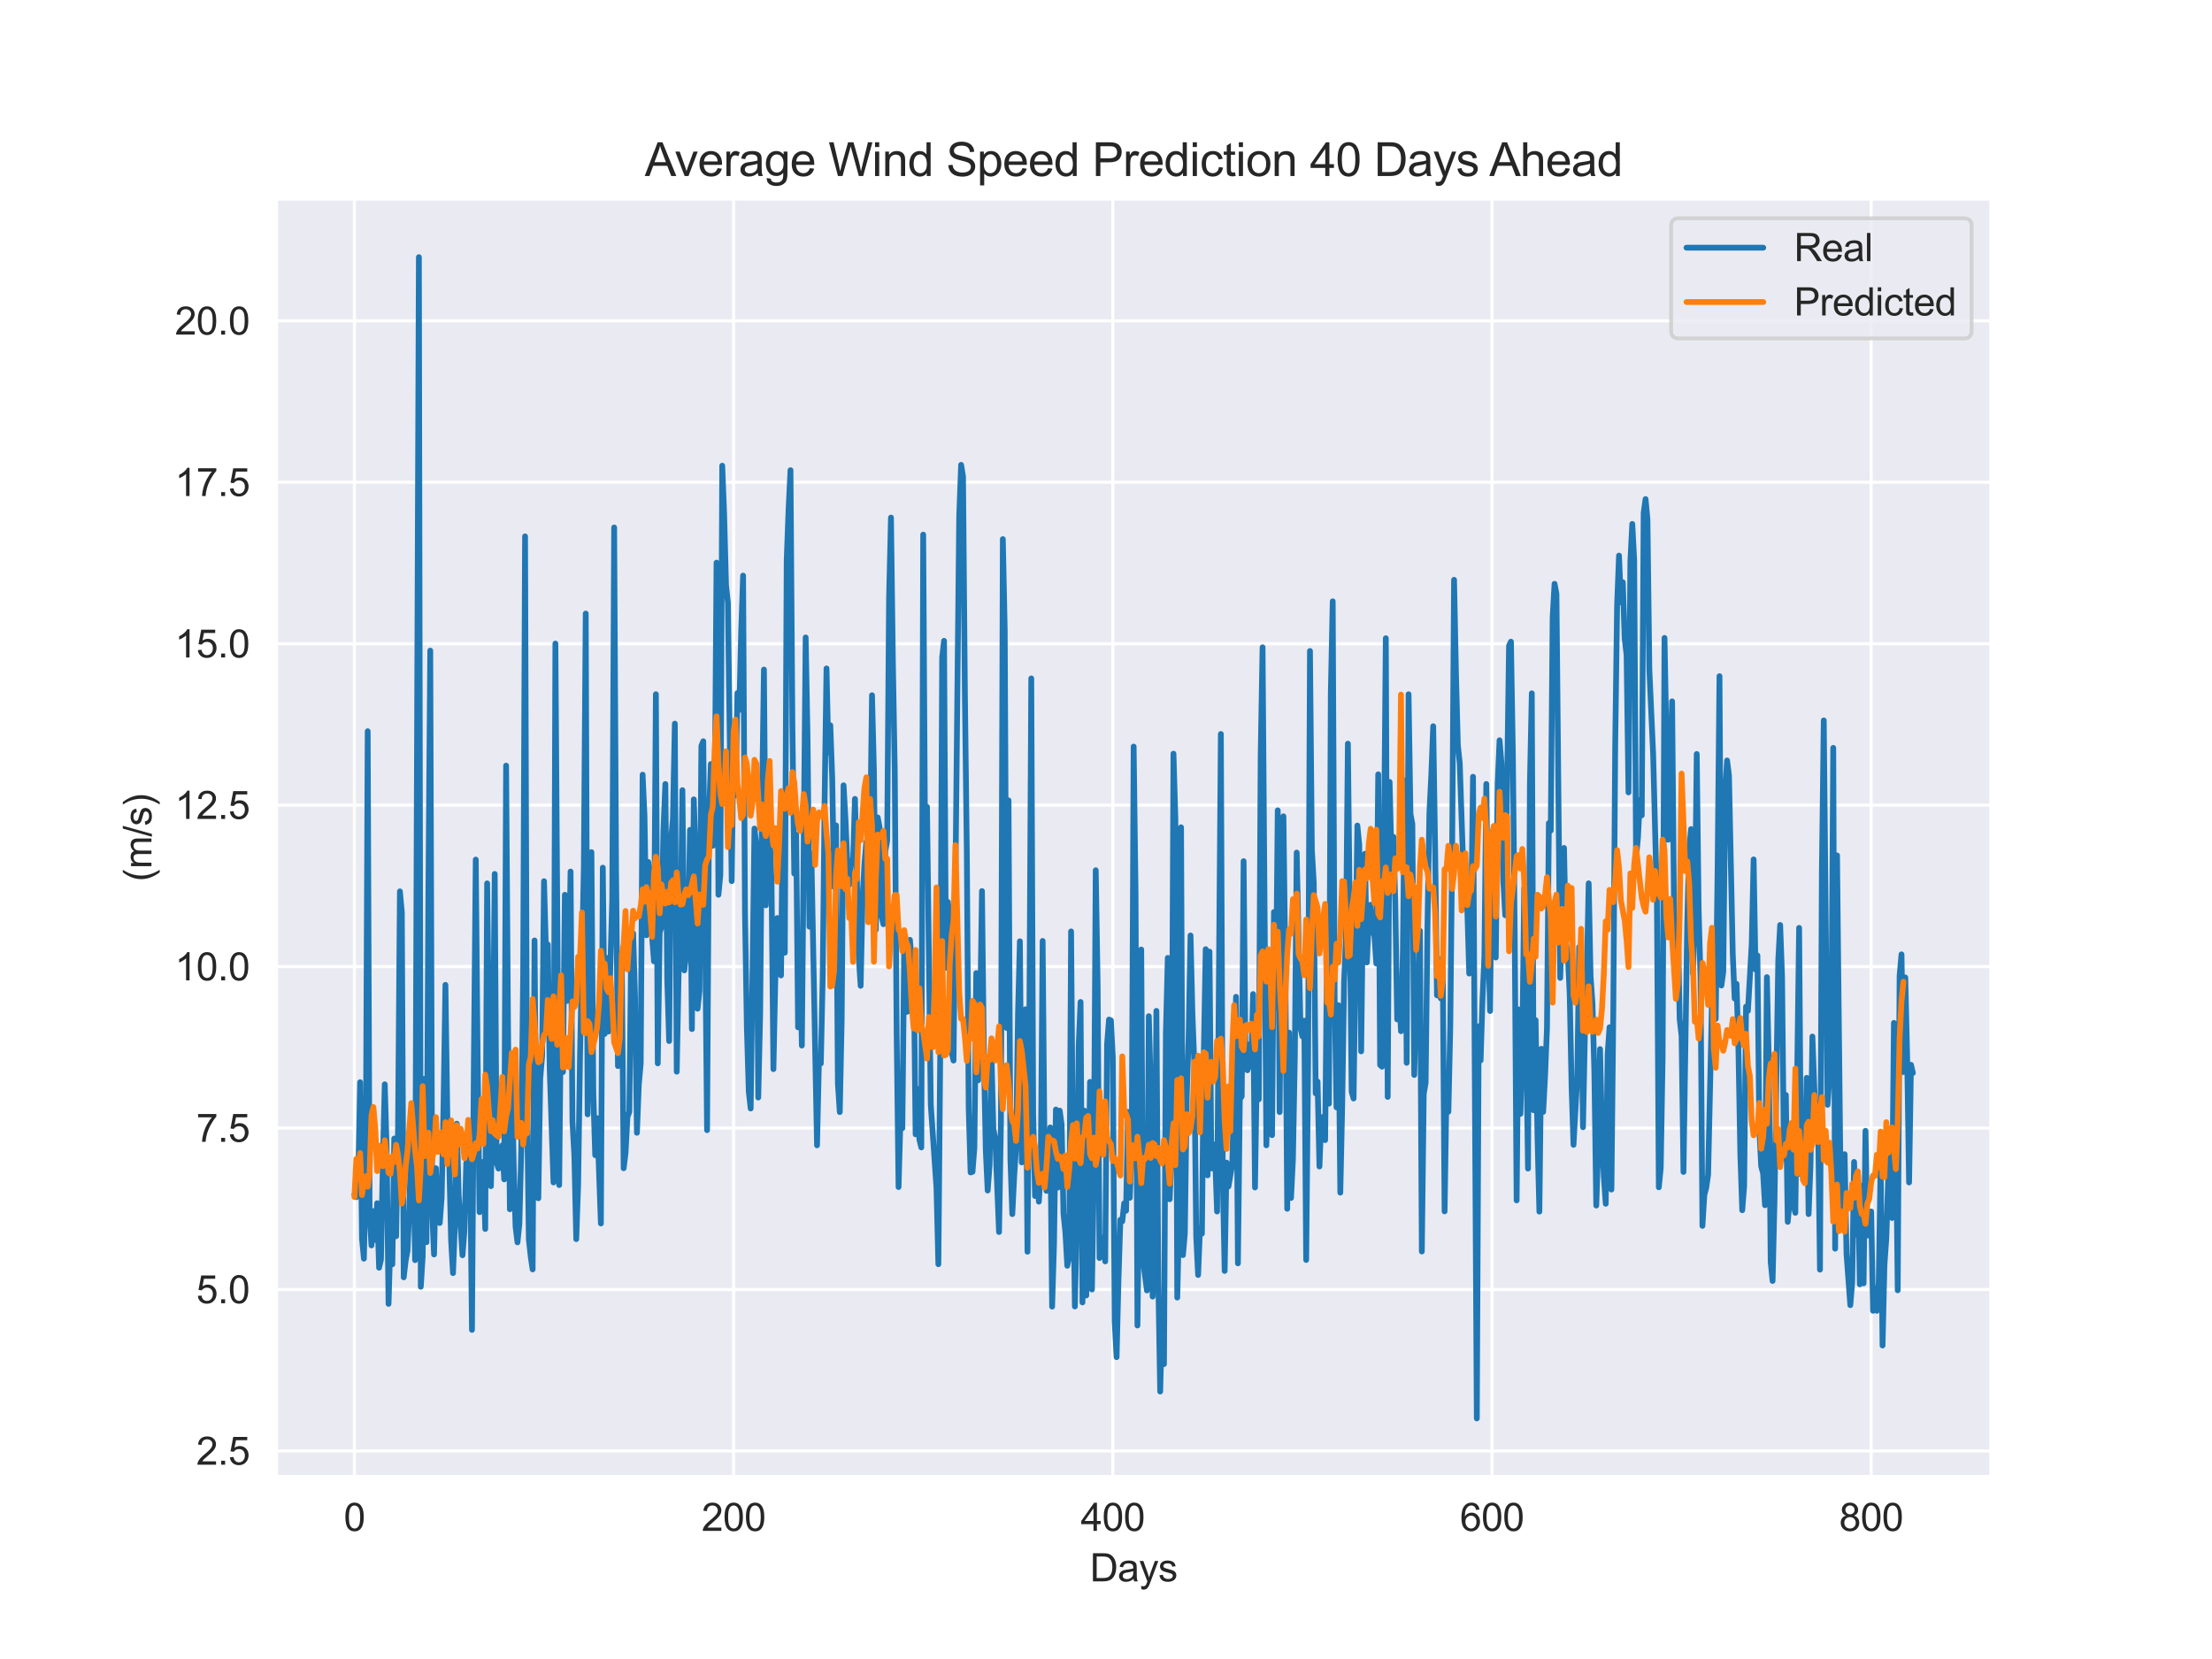 <?xml version="1.0" encoding="utf-8" standalone="no"?>
<!DOCTYPE svg PUBLIC "-//W3C//DTD SVG 1.1//EN"
  "http://www.w3.org/Graphics/SVG/1.1/DTD/svg11.dtd">
<svg xmlns:xlink="http://www.w3.org/1999/xlink" width="576pt" height="432pt" viewBox="0 0 576 432" xmlns="http://www.w3.org/2000/svg" version="1.1">
 <defs>
  <style type="text/css">*{stroke-linejoin: round; stroke-linecap: butt}</style>
 </defs>
 <g id="figure_1">
  <g id="patch_1">
   <path d="M 0 432 
L 576 432 
L 576 0 
L 0 0 
z
" style="fill: #ffffff"/>
  </g>
  <g id="axes_1">
   <g id="patch_2">
    <path d="M 72 384.48 
L 518.4 384.48 
L 518.4 51.84 
L 72 51.84 
z
" style="fill: #eaeaf2"/>
   </g>
   <g id="matplotlib.axis_1">
    <g id="xtick_1">
     <g id="line2d_1">
      <path d="M 92.291 384.48 
L 92.291 51.84 
" clip-path="url(#pa715fea0ec)" style="fill: none; stroke: #ffffff; stroke-width: 0.8; stroke-linecap: round"/>
     </g>
     <g id="text_1">
      <!-- 0 -->
      <g style="fill: #262626" transform="translate(89.51 398.638) scale(0.1 -0.1)">
       <defs>
        <path id="ArialMT-30" d="M 266 2259 
Q 266 3072 433 3567 
Q 600 4063 929 4331 
Q 1259 4600 1759 4600 
Q 2128 4600 2406 4451 
Q 2684 4303 2865 4023 
Q 3047 3744 3150 3342 
Q 3253 2941 3253 2259 
Q 3253 1453 3087 958 
Q 2922 463 2592 192 
Q 2263 -78 1759 -78 
Q 1097 -78 719 397 
Q 266 969 266 2259 
z
M 844 2259 
Q 844 1131 1108 757 
Q 1372 384 1759 384 
Q 2147 384 2411 759 
Q 2675 1134 2675 2259 
Q 2675 3391 2411 3762 
Q 2147 4134 1753 4134 
Q 1366 4134 1134 3806 
Q 844 3388 844 2259 
z
" transform="scale(0.016)"/>
       </defs>
       <use xlink:href="#ArialMT-30"/>
      </g>
     </g>
    </g>
    <g id="xtick_2">
     <g id="line2d_2">
      <path d="M 191.03 384.48 
L 191.03 51.84 
" clip-path="url(#pa715fea0ec)" style="fill: none; stroke: #ffffff; stroke-width: 0.8; stroke-linecap: round"/>
     </g>
     <g id="text_2">
      <!-- 200 -->
      <g style="fill: #262626" transform="translate(182.689 398.638) scale(0.1 -0.1)">
       <defs>
        <path id="ArialMT-32" d="M 3222 541 
L 3222 0 
L 194 0 
Q 188 203 259 391 
Q 375 700 629 1000 
Q 884 1300 1366 1694 
Q 2113 2306 2375 2664 
Q 2638 3022 2638 3341 
Q 2638 3675 2398 3904 
Q 2159 4134 1775 4134 
Q 1369 4134 1125 3890 
Q 881 3647 878 3216 
L 300 3275 
Q 359 3922 746 4261 
Q 1134 4600 1788 4600 
Q 2447 4600 2831 4234 
Q 3216 3869 3216 3328 
Q 3216 3053 3103 2787 
Q 2991 2522 2730 2228 
Q 2469 1934 1863 1422 
Q 1356 997 1212 845 
Q 1069 694 975 541 
L 3222 541 
z
" transform="scale(0.016)"/>
       </defs>
       <use xlink:href="#ArialMT-32"/>
       <use xlink:href="#ArialMT-30" x="55.615"/>
       <use xlink:href="#ArialMT-30" x="111.23"/>
      </g>
     </g>
    </g>
    <g id="xtick_3">
     <g id="line2d_3">
      <path d="M 289.769 384.48 
L 289.769 51.84 
" clip-path="url(#pa715fea0ec)" style="fill: none; stroke: #ffffff; stroke-width: 0.8; stroke-linecap: round"/>
     </g>
     <g id="text_3">
      <!-- 400 -->
      <g style="fill: #262626" transform="translate(281.428 398.638) scale(0.1 -0.1)">
       <defs>
        <path id="ArialMT-34" d="M 2069 0 
L 2069 1097 
L 81 1097 
L 81 1613 
L 2172 4581 
L 2631 4581 
L 2631 1613 
L 3250 1613 
L 3250 1097 
L 2631 1097 
L 2631 0 
L 2069 0 
z
M 2069 1613 
L 2069 3678 
L 634 1613 
L 2069 1613 
z
" transform="scale(0.016)"/>
       </defs>
       <use xlink:href="#ArialMT-34"/>
       <use xlink:href="#ArialMT-30" x="55.615"/>
       <use xlink:href="#ArialMT-30" x="111.23"/>
      </g>
     </g>
    </g>
    <g id="xtick_4">
     <g id="line2d_4">
      <path d="M 388.509 384.48 
L 388.509 51.84 
" clip-path="url(#pa715fea0ec)" style="fill: none; stroke: #ffffff; stroke-width: 0.8; stroke-linecap: round"/>
     </g>
     <g id="text_4">
      <!-- 600 -->
      <g style="fill: #262626" transform="translate(380.167 398.638) scale(0.1 -0.1)">
       <defs>
        <path id="ArialMT-36" d="M 3184 3459 
L 2625 3416 
Q 2550 3747 2413 3897 
Q 2184 4138 1850 4138 
Q 1581 4138 1378 3988 
Q 1113 3794 959 3422 
Q 806 3050 800 2363 
Q 1003 2672 1297 2822 
Q 1591 2972 1913 2972 
Q 2475 2972 2870 2558 
Q 3266 2144 3266 1488 
Q 3266 1056 3080 686 
Q 2894 316 2569 119 
Q 2244 -78 1831 -78 
Q 1128 -78 684 439 
Q 241 956 241 2144 
Q 241 3472 731 4075 
Q 1159 4600 1884 4600 
Q 2425 4600 2770 4297 
Q 3116 3994 3184 3459 
z
M 888 1484 
Q 888 1194 1011 928 
Q 1134 663 1356 523 
Q 1578 384 1822 384 
Q 2178 384 2434 671 
Q 2691 959 2691 1453 
Q 2691 1928 2437 2201 
Q 2184 2475 1800 2475 
Q 1419 2475 1153 2201 
Q 888 1928 888 1484 
z
" transform="scale(0.016)"/>
       </defs>
       <use xlink:href="#ArialMT-36"/>
       <use xlink:href="#ArialMT-30" x="55.615"/>
       <use xlink:href="#ArialMT-30" x="111.23"/>
      </g>
     </g>
    </g>
    <g id="xtick_5">
     <g id="line2d_5">
      <path d="M 487.248 384.48 
L 487.248 51.84 
" clip-path="url(#pa715fea0ec)" style="fill: none; stroke: #ffffff; stroke-width: 0.8; stroke-linecap: round"/>
     </g>
     <g id="text_5">
      <!-- 800 -->
      <g style="fill: #262626" transform="translate(478.906 398.638) scale(0.1 -0.1)">
       <defs>
        <path id="ArialMT-38" d="M 1131 2484 
Q 781 2613 612 2850 
Q 444 3088 444 3419 
Q 444 3919 803 4259 
Q 1163 4600 1759 4600 
Q 2359 4600 2725 4251 
Q 3091 3903 3091 3403 
Q 3091 3084 2923 2848 
Q 2756 2613 2416 2484 
Q 2838 2347 3058 2040 
Q 3278 1734 3278 1309 
Q 3278 722 2862 322 
Q 2447 -78 1769 -78 
Q 1091 -78 675 323 
Q 259 725 259 1325 
Q 259 1772 486 2073 
Q 713 2375 1131 2484 
z
M 1019 3438 
Q 1019 3113 1228 2906 
Q 1438 2700 1772 2700 
Q 2097 2700 2305 2904 
Q 2513 3109 2513 3406 
Q 2513 3716 2298 3927 
Q 2084 4138 1766 4138 
Q 1444 4138 1231 3931 
Q 1019 3725 1019 3438 
z
M 838 1322 
Q 838 1081 952 856 
Q 1066 631 1291 507 
Q 1516 384 1775 384 
Q 2178 384 2440 643 
Q 2703 903 2703 1303 
Q 2703 1709 2433 1975 
Q 2163 2241 1756 2241 
Q 1359 2241 1098 1978 
Q 838 1716 838 1322 
z
" transform="scale(0.016)"/>
       </defs>
       <use xlink:href="#ArialMT-38"/>
       <use xlink:href="#ArialMT-30" x="55.615"/>
       <use xlink:href="#ArialMT-30" x="111.23"/>
      </g>
     </g>
    </g>
    <g id="text_6">
     <!-- Days -->
     <g style="fill: #262626" transform="translate(283.809 411.783) scale(0.1 -0.1)">
      <defs>
       <path id="ArialMT-44" d="M 494 0 
L 494 4581 
L 2072 4581 
Q 2606 4581 2888 4516 
Q 3281 4425 3559 4188 
Q 3922 3881 4101 3404 
Q 4281 2928 4281 2316 
Q 4281 1794 4159 1391 
Q 4038 988 3847 723 
Q 3656 459 3429 307 
Q 3203 156 2883 78 
Q 2563 0 2147 0 
L 494 0 
z
M 1100 541 
L 2078 541 
Q 2531 541 2789 625 
Q 3047 709 3200 863 
Q 3416 1078 3536 1442 
Q 3656 1806 3656 2325 
Q 3656 3044 3420 3430 
Q 3184 3816 2847 3947 
Q 2603 4041 2063 4041 
L 1100 4041 
L 1100 541 
z
" transform="scale(0.016)"/>
       <path id="ArialMT-61" d="M 2588 409 
Q 2275 144 1986 34 
Q 1697 -75 1366 -75 
Q 819 -75 525 192 
Q 231 459 231 875 
Q 231 1119 342 1320 
Q 453 1522 633 1644 
Q 813 1766 1038 1828 
Q 1203 1872 1538 1913 
Q 2219 1994 2541 2106 
Q 2544 2222 2544 2253 
Q 2544 2597 2384 2738 
Q 2169 2928 1744 2928 
Q 1347 2928 1158 2789 
Q 969 2650 878 2297 
L 328 2372 
Q 403 2725 575 2942 
Q 747 3159 1072 3276 
Q 1397 3394 1825 3394 
Q 2250 3394 2515 3294 
Q 2781 3194 2906 3042 
Q 3031 2891 3081 2659 
Q 3109 2516 3109 2141 
L 3109 1391 
Q 3109 606 3145 398 
Q 3181 191 3288 0 
L 2700 0 
Q 2613 175 2588 409 
z
M 2541 1666 
Q 2234 1541 1622 1453 
Q 1275 1403 1131 1340 
Q 988 1278 909 1158 
Q 831 1038 831 891 
Q 831 666 1001 516 
Q 1172 366 1500 366 
Q 1825 366 2078 508 
Q 2331 650 2450 897 
Q 2541 1088 2541 1459 
L 2541 1666 
z
" transform="scale(0.016)"/>
       <path id="ArialMT-79" d="M 397 -1278 
L 334 -750 
Q 519 -800 656 -800 
Q 844 -800 956 -737 
Q 1069 -675 1141 -563 
Q 1194 -478 1313 -144 
Q 1328 -97 1363 -6 
L 103 3319 
L 709 3319 
L 1400 1397 
Q 1534 1031 1641 628 
Q 1738 1016 1872 1384 
L 2581 3319 
L 3144 3319 
L 1881 -56 
Q 1678 -603 1566 -809 
Q 1416 -1088 1222 -1217 
Q 1028 -1347 759 -1347 
Q 597 -1347 397 -1278 
z
" transform="scale(0.016)"/>
       <path id="ArialMT-73" d="M 197 991 
L 753 1078 
Q 800 744 1014 566 
Q 1228 388 1613 388 
Q 2000 388 2187 545 
Q 2375 703 2375 916 
Q 2375 1106 2209 1216 
Q 2094 1291 1634 1406 
Q 1016 1563 777 1677 
Q 538 1791 414 1992 
Q 291 2194 291 2438 
Q 291 2659 392 2848 
Q 494 3038 669 3163 
Q 800 3259 1026 3326 
Q 1253 3394 1513 3394 
Q 1903 3394 2198 3281 
Q 2494 3169 2634 2976 
Q 2775 2784 2828 2463 
L 2278 2388 
Q 2241 2644 2061 2787 
Q 1881 2931 1553 2931 
Q 1166 2931 1000 2803 
Q 834 2675 834 2503 
Q 834 2394 903 2306 
Q 972 2216 1119 2156 
Q 1203 2125 1616 2013 
Q 2213 1853 2448 1751 
Q 2684 1650 2818 1456 
Q 2953 1263 2953 975 
Q 2953 694 2789 445 
Q 2625 197 2315 61 
Q 2006 -75 1616 -75 
Q 969 -75 630 194 
Q 291 463 197 991 
z
" transform="scale(0.016)"/>
      </defs>
      <use xlink:href="#ArialMT-44"/>
      <use xlink:href="#ArialMT-61" x="72.217"/>
      <use xlink:href="#ArialMT-79" x="127.832"/>
      <use xlink:href="#ArialMT-73" x="177.832"/>
     </g>
    </g>
   </g>
   <g id="matplotlib.axis_2">
    <g id="ytick_1">
     <g id="line2d_6">
      <path d="M 72 377.823 
L 518.4 377.823 
" clip-path="url(#pa715fea0ec)" style="fill: none; stroke: #ffffff; stroke-width: 0.8; stroke-linecap: round"/>
     </g>
     <g id="text_7">
      <!-- 2.5 -->
      <g style="fill: #262626" transform="translate(51.1 381.402) scale(0.1 -0.1)">
       <defs>
        <path id="ArialMT-2e" d="M 581 0 
L 581 641 
L 1222 641 
L 1222 0 
L 581 0 
z
" transform="scale(0.016)"/>
        <path id="ArialMT-35" d="M 266 1200 
L 856 1250 
Q 922 819 1161 601 
Q 1400 384 1738 384 
Q 2144 384 2425 690 
Q 2706 997 2706 1503 
Q 2706 1984 2436 2262 
Q 2166 2541 1728 2541 
Q 1456 2541 1237 2417 
Q 1019 2294 894 2097 
L 366 2166 
L 809 4519 
L 3088 4519 
L 3088 3981 
L 1259 3981 
L 1013 2750 
Q 1425 3038 1878 3038 
Q 2478 3038 2890 2622 
Q 3303 2206 3303 1553 
Q 3303 931 2941 478 
Q 2500 -78 1738 -78 
Q 1113 -78 717 272 
Q 322 622 266 1200 
z
" transform="scale(0.016)"/>
       </defs>
       <use xlink:href="#ArialMT-32"/>
       <use xlink:href="#ArialMT-2e" x="55.615"/>
       <use xlink:href="#ArialMT-35" x="83.398"/>
      </g>
     </g>
    </g>
    <g id="ytick_2">
     <g id="line2d_7">
      <path d="M 72 335.784 
L 518.4 335.784 
" clip-path="url(#pa715fea0ec)" style="fill: none; stroke: #ffffff; stroke-width: 0.8; stroke-linecap: round"/>
     </g>
     <g id="text_8">
      <!-- 5.0 -->
      <g style="fill: #262626" transform="translate(51.1 339.363) scale(0.1 -0.1)">
       <use xlink:href="#ArialMT-35"/>
       <use xlink:href="#ArialMT-2e" x="55.615"/>
       <use xlink:href="#ArialMT-30" x="83.398"/>
      </g>
     </g>
    </g>
    <g id="ytick_3">
     <g id="line2d_8">
      <path d="M 72 293.744 
L 518.4 293.744 
" clip-path="url(#pa715fea0ec)" style="fill: none; stroke: #ffffff; stroke-width: 0.8; stroke-linecap: round"/>
     </g>
     <g id="text_9">
      <!-- 7.5 -->
      <g style="fill: #262626" transform="translate(51.1 297.323) scale(0.1 -0.1)">
       <defs>
        <path id="ArialMT-37" d="M 303 3981 
L 303 4522 
L 3269 4522 
L 3269 4084 
Q 2831 3619 2401 2847 
Q 1972 2075 1738 1259 
Q 1569 684 1522 0 
L 944 0 
Q 953 541 1156 1306 
Q 1359 2072 1739 2783 
Q 2119 3494 2547 3981 
L 303 3981 
z
" transform="scale(0.016)"/>
       </defs>
       <use xlink:href="#ArialMT-37"/>
       <use xlink:href="#ArialMT-2e" x="55.615"/>
       <use xlink:href="#ArialMT-35" x="83.398"/>
      </g>
     </g>
    </g>
    <g id="ytick_4">
     <g id="line2d_9">
      <path d="M 72 251.705 
L 518.4 251.705 
" clip-path="url(#pa715fea0ec)" style="fill: none; stroke: #ffffff; stroke-width: 0.8; stroke-linecap: round"/>
     </g>
     <g id="text_10">
      <!-- 10.0 -->
      <g style="fill: #262626" transform="translate(45.539 255.284) scale(0.1 -0.1)">
       <defs>
        <path id="ArialMT-31" d="M 2384 0 
L 1822 0 
L 1822 3584 
Q 1619 3391 1289 3197 
Q 959 3003 697 2906 
L 697 3450 
Q 1169 3672 1522 3987 
Q 1875 4303 2022 4600 
L 2384 4600 
L 2384 0 
z
" transform="scale(0.016)"/>
       </defs>
       <use xlink:href="#ArialMT-31"/>
       <use xlink:href="#ArialMT-30" x="55.615"/>
       <use xlink:href="#ArialMT-2e" x="111.23"/>
       <use xlink:href="#ArialMT-30" x="139.014"/>
      </g>
     </g>
    </g>
    <g id="ytick_5">
     <g id="line2d_10">
      <path d="M 72 209.666 
L 518.4 209.666 
" clip-path="url(#pa715fea0ec)" style="fill: none; stroke: #ffffff; stroke-width: 0.8; stroke-linecap: round"/>
     </g>
     <g id="text_11">
      <!-- 12.5 -->
      <g style="fill: #262626" transform="translate(45.539 213.245) scale(0.1 -0.1)">
       <use xlink:href="#ArialMT-31"/>
       <use xlink:href="#ArialMT-32" x="55.615"/>
       <use xlink:href="#ArialMT-2e" x="111.23"/>
       <use xlink:href="#ArialMT-35" x="139.014"/>
      </g>
     </g>
    </g>
    <g id="ytick_6">
     <g id="line2d_11">
      <path d="M 72 167.626 
L 518.4 167.626 
" clip-path="url(#pa715fea0ec)" style="fill: none; stroke: #ffffff; stroke-width: 0.8; stroke-linecap: round"/>
     </g>
     <g id="text_12">
      <!-- 15.0 -->
      <g style="fill: #262626" transform="translate(45.539 171.205) scale(0.1 -0.1)">
       <use xlink:href="#ArialMT-31"/>
       <use xlink:href="#ArialMT-35" x="55.615"/>
       <use xlink:href="#ArialMT-2e" x="111.23"/>
       <use xlink:href="#ArialMT-30" x="139.014"/>
      </g>
     </g>
    </g>
    <g id="ytick_7">
     <g id="line2d_12">
      <path d="M 72 125.587 
L 518.4 125.587 
" clip-path="url(#pa715fea0ec)" style="fill: none; stroke: #ffffff; stroke-width: 0.8; stroke-linecap: round"/>
     </g>
     <g id="text_13">
      <!-- 17.5 -->
      <g style="fill: #262626" transform="translate(45.539 129.166) scale(0.1 -0.1)">
       <use xlink:href="#ArialMT-31"/>
       <use xlink:href="#ArialMT-37" x="55.615"/>
       <use xlink:href="#ArialMT-2e" x="111.23"/>
       <use xlink:href="#ArialMT-35" x="139.014"/>
      </g>
     </g>
    </g>
    <g id="ytick_8">
     <g id="line2d_13">
      <path d="M 72 83.548 
L 518.4 83.548 
" clip-path="url(#pa715fea0ec)" style="fill: none; stroke: #ffffff; stroke-width: 0.8; stroke-linecap: round"/>
     </g>
     <g id="text_14">
      <!-- 20.0 -->
      <g style="fill: #262626" transform="translate(45.539 87.127) scale(0.1 -0.1)">
       <use xlink:href="#ArialMT-32"/>
       <use xlink:href="#ArialMT-30" x="55.615"/>
       <use xlink:href="#ArialMT-2e" x="111.23"/>
       <use xlink:href="#ArialMT-30" x="139.014"/>
      </g>
     </g>
    </g>
    <g id="text_15">
     <!-- (m/s) -->
     <g style="fill: #262626" transform="translate(39.434 229.544) rotate(-90) scale(0.1 -0.1)">
      <defs>
       <path id="ArialMT-28" d="M 1497 -1347 
Q 1031 -759 709 28 
Q 388 816 388 1659 
Q 388 2403 628 3084 
Q 909 3875 1497 4659 
L 1900 4659 
Q 1522 4009 1400 3731 
Q 1209 3300 1100 2831 
Q 966 2247 966 1656 
Q 966 153 1900 -1347 
L 1497 -1347 
z
" transform="scale(0.016)"/>
       <path id="ArialMT-6d" d="M 422 0 
L 422 3319 
L 925 3319 
L 925 2853 
Q 1081 3097 1340 3245 
Q 1600 3394 1931 3394 
Q 2300 3394 2536 3241 
Q 2772 3088 2869 2813 
Q 3263 3394 3894 3394 
Q 4388 3394 4653 3120 
Q 4919 2847 4919 2278 
L 4919 0 
L 4359 0 
L 4359 2091 
Q 4359 2428 4304 2576 
Q 4250 2725 4106 2815 
Q 3963 2906 3769 2906 
Q 3419 2906 3187 2673 
Q 2956 2441 2956 1928 
L 2956 0 
L 2394 0 
L 2394 2156 
Q 2394 2531 2256 2718 
Q 2119 2906 1806 2906 
Q 1569 2906 1367 2781 
Q 1166 2656 1075 2415 
Q 984 2175 984 1722 
L 984 0 
L 422 0 
z
" transform="scale(0.016)"/>
       <path id="ArialMT-2f" d="M 0 -78 
L 1328 4659 
L 1778 4659 
L 453 -78 
L 0 -78 
z
" transform="scale(0.016)"/>
       <path id="ArialMT-29" d="M 791 -1347 
L 388 -1347 
Q 1322 153 1322 1656 
Q 1322 2244 1188 2822 
Q 1081 3291 891 3722 
Q 769 4003 388 4659 
L 791 4659 
Q 1378 3875 1659 3084 
Q 1900 2403 1900 1659 
Q 1900 816 1576 28 
Q 1253 -759 791 -1347 
z
" transform="scale(0.016)"/>
      </defs>
      <use xlink:href="#ArialMT-28"/>
      <use xlink:href="#ArialMT-6d" x="33.301"/>
      <use xlink:href="#ArialMT-2f" x="116.602"/>
      <use xlink:href="#ArialMT-73" x="144.385"/>
      <use xlink:href="#ArialMT-29" x="194.385"/>
     </g>
    </g>
   </g>
   <g id="line2d_14">
    <path d="M 92.291 311.023 
L 92.785 311.737 
L 93.278 307.281 
L 93.772 281.805 
L 94.266 322.499 
L 94.759 327.754 
L 95.253 303.119 
L 95.747 190.412 
L 96.24 316.14 
L 96.734 324.307 
L 97.228 315.371 
L 97.722 322.878 
L 98.215 313.309 
L 98.709 330.116 
L 99.203 328.007 
L 99.696 302.278 
L 100.19 282.352 
L 100.684 299.252 
L 101.177 339.525 
L 101.671 322.331 
L 102.165 329.226 
L 102.659 296.477 
L 103.152 321.911 
L 103.646 293.997 
L 104.14 232.115 
L 104.633 237.58 
L 105.127 332.613 
L 105.621 328.343 
L 106.114 325.694 
L 106.608 314.302 
L 107.102 295.384 
L 107.595 298.663 
L 108.089 328.143 
L 109.077 66.96 
L 109.57 335.069 
L 110.064 327.166 
L 110.558 280.922 
L 111.051 323.466 
L 111.545 233.796 
L 112.039 169.42 
L 112.532 315.25 
L 113.026 326.661 
L 113.52 304.212 
L 114.014 317.581 
L 114.507 318.474 
L 115.001 311.905 
L 115.495 287.817 
L 115.988 256.456 
L 116.482 290.634 
L 116.976 302.133 
L 117.469 323.046 
L 117.963 331.513 
L 118.457 318.842 
L 118.95 292.609 
L 119.444 311.443 
L 120.432 326.871 
L 120.925 320.566 
L 121.419 302.825 
L 121.913 306.524 
L 122.406 300.807 
L 122.9 346.294 
L 123.394 277.03 
L 123.887 223.833 
L 124.381 276.466 
L 124.875 315.647 
L 125.862 302.531 
L 126.356 320.019 
L 126.85 230.025 
L 127.837 308.879 
L 128.331 281.049 
L 128.824 227.574 
L 129.318 302.825 
L 129.812 304.296 
L 130.306 301.984 
L 130.799 298.243 
L 131.293 307.113 
L 131.787 199.366 
L 132.28 267.049 
L 132.774 314.89 
L 133.268 277.854 
L 133.761 303.077 
L 134.255 319.43 
L 134.749 323.508 
L 135.242 318.649 
L 135.736 299.334 
L 136.23 253.849 
L 136.724 139.67 
L 137.217 285.967 
L 137.711 322.794 
L 138.205 327.25 
L 138.698 330.55 
L 139.192 244.895 
L 139.686 308.08 
L 140.179 312.032 
L 140.673 280.922 
L 141.167 274.953 
L 141.661 229.466 
L 142.154 247.249 
L 142.648 245.946 
L 143.142 278.257 
L 144.129 307.912 
L 144.623 167.584 
L 145.61 308.584 
L 146.104 259.062 
L 146.597 279.157 
L 147.091 232.998 
L 147.585 260.659 
L 148.079 256.287 
L 148.572 226.949 
L 149.066 291.973 
L 149.56 300.891 
L 150.053 322.668 
L 150.547 308.416 
L 151.041 274.701 
L 152.028 226.145 
L 152.522 159.768 
L 153.016 290.171 
L 153.509 232.241 
L 154.003 221.895 
L 154.497 284.748 
L 154.99 300.807 
L 155.484 291.169 
L 156.471 318.59 
L 156.965 225.935 
L 157.459 269.235 
L 157.952 249.435 
L 158.446 268.605 
L 159.434 234.007 
L 159.927 137.358 
L 160.421 226.902 
L 160.915 277.601 
L 161.408 273.439 
L 161.902 250.192 
L 162.396 304.212 
L 162.889 300.226 
L 163.383 290.844 
L 163.877 289.518 
L 164.371 245.82 
L 164.864 243.045 
L 165.358 259.482 
L 165.852 294.979 
L 166.345 282.394 
L 166.839 276.929 
L 167.333 201.719 
L 167.826 212.482 
L 168.32 243.539 
L 168.814 224.464 
L 169.307 228.541 
L 169.801 243.928 
L 170.295 250.317 
L 170.789 180.776 
L 171.282 276.903 
L 171.776 242.867 
L 172.27 241.237 
L 172.763 216.07 
L 173.257 204.159 
L 173.751 255.016 
L 174.244 271.085 
L 174.738 218.83 
L 175.232 213.191 
L 175.726 188.436 
L 176.219 279.066 
L 176.713 253.05 
L 177.207 243.802 
L 177.7 205.756 
L 178.194 252.688 
L 178.688 248.582 
L 179.181 245.651 
L 179.675 216.098 
L 180.169 267.97 
L 180.663 208.153 
L 181.156 223.623 
L 181.65 262.677 
L 182.144 257.885 
L 182.637 194.237 
L 183.131 193.018 
L 184.118 294.291 
L 184.612 212.777 
L 185.106 198.946 
L 185.599 220.26 
L 186.093 212.608 
L 186.587 146.516 
L 187.081 232.998 
L 187.574 227.785 
L 188.068 121.258 
L 188.562 133.785 
L 189.055 152.366 
L 189.549 156.948 
L 190.536 229.447 
L 191.03 191.126 
L 191.524 207.101 
L 192.018 180.467 
L 192.511 184.87 
L 193.005 164.473 
L 193.499 149.886 
L 193.992 237.832 
L 194.486 267.589 
L 194.98 284.244 
L 195.473 288.658 
L 196.461 215.761 
L 196.954 220.261 
L 197.448 285.793 
L 197.942 264.065 
L 198.436 208.783 
L 198.929 174.353 
L 199.423 235.737 
L 199.917 217.401 
L 200.41 216.56 
L 200.904 229.701 
L 201.398 278.4 
L 201.891 254.732 
L 202.385 239.051 
L 202.879 252.714 
L 203.373 254 
L 203.866 208.362 
L 204.36 248.09 
L 204.854 145.892 
L 205.347 132.566 
L 205.841 122.434 
L 206.335 188.856 
L 206.828 227.49 
L 207.322 217.317 
L 207.816 267.512 
L 208.309 247.585 
L 208.803 272.262 
L 209.791 165.989 
L 210.284 192.177 
L 210.778 241.3 
L 211.272 222.193 
L 212.753 298.234 
L 213.246 276.175 
L 213.74 276.929 
L 214.234 254.239 
L 214.728 208.489 
L 215.221 174.058 
L 215.715 195.919 
L 216.209 188.856 
L 216.702 202.477 
L 217.196 230.98 
L 217.69 214.921 
L 218.183 282.12 
L 218.677 289.583 
L 219.171 265.536 
L 219.664 204.495 
L 220.158 213.323 
L 220.652 224.716 
L 221.146 230.421 
L 221.639 224.127 
L 222.133 224.8 
L 222.627 208.029 
L 223.614 249.099 
L 224.108 256.708 
L 224.601 234.049 
L 225.095 225.12 
L 225.589 219.251 
L 226.083 231.568 
L 226.576 218.536 
L 227.07 181.037 
L 227.564 200.627 
L 228.057 242.12 
L 228.551 212.861 
L 229.045 215.467 
L 229.538 238.427 
L 230.032 240.665 
L 230.526 221.563 
L 231.02 218.956 
L 231.513 155.533 
L 232.007 134.778 
L 232.501 172.224 
L 232.994 200.711 
L 233.488 269.193 
L 233.982 309.106 
L 234.475 291.381 
L 234.969 293.786 
L 235.463 246.225 
L 235.956 263.518 
L 236.45 263.35 
L 236.944 244.727 
L 237.438 250.402 
L 237.931 252.378 
L 238.425 295.384 
L 238.919 283.529 
L 239.412 296.757 
L 239.906 298.789 
L 240.4 139.214 
L 240.893 221.404 
L 241.387 210.101 
L 242.375 287.691 
L 243.856 309.299 
L 244.349 329.195 
L 244.843 273.229 
L 245.337 171.2 
L 245.83 166.87 
L 246.324 251.999 
L 246.818 234.866 
L 247.311 239.135 
L 247.805 274.028 
L 248.299 276.172 
L 249.78 134.289 
L 250.274 121.047 
L 250.767 124.074 
L 251.261 181.079 
L 251.755 221.773 
L 252.248 288.826 
L 252.742 305.305 
L 253.236 305.137 
L 253.73 298.831 
L 254.223 253.387 
L 254.717 281.301 
L 255.211 265.2 
L 255.704 232.031 
L 256.198 274.785 
L 256.692 299.378 
L 257.185 310.014 
L 257.679 303.498 
L 258.173 274.49 
L 258.666 293.955 
L 259.16 296.435 
L 260.148 320.818 
L 260.641 292.357 
L 261.135 140.385 
L 261.629 164.095 
L 262.122 267.68 
L 262.616 208.407 
L 263.11 301.858 
L 263.603 316.151 
L 264.097 306.24 
L 264.591 298.663 
L 265.085 264.191 
L 265.578 245.105 
L 266.072 302.699 
L 267.059 262.803 
L 267.553 325.947 
L 268.047 265.176 
L 268.54 176.665 
L 269.034 290.111 
L 269.528 311.443 
L 270.022 302.741 
L 270.515 312.914 
L 271.009 304.675 
L 271.503 245.021 
L 271.996 300.471 
L 272.49 310.098 
L 272.984 303.918 
L 273.477 293.576 
L 273.971 340.24 
L 274.465 323.845 
L 274.958 288.91 
L 275.452 309.257 
L 275.946 289.204 
L 276.44 292.82 
L 276.933 316.067 
L 277.427 320.902 
L 277.921 329.604 
L 278.414 327.292 
L 278.908 242.54 
L 279.402 303.918 
L 279.895 340.198 
L 280.389 318.38 
L 280.883 272.515 
L 281.377 260.912 
L 281.87 339.147 
L 282.364 289.204 
L 282.858 337.339 
L 283.351 314.47 
L 283.845 281.721 
L 284.339 335.784 
L 284.832 305.137 
L 285.326 226.608 
L 285.82 256.245 
L 286.313 327.586 
L 286.807 325.358 
L 287.301 322.205 
L 287.795 328.469 
L 288.288 271.8 
L 288.782 265.494 
L 289.276 265.704 
L 289.769 275.331 
L 290.263 344.108 
L 290.757 353.398 
L 291.25 333.051 
L 291.744 317.623 
L 292.238 318.043 
L 292.732 313.335 
L 293.225 315.269 
L 293.719 289.541 
L 294.213 311.905 
L 294.706 297.486 
L 295.2 194.405 
L 295.694 232.325 
L 296.187 345.159 
L 296.681 306.735 
L 297.175 247.255 
L 297.668 328.338 
L 298.656 336.036 
L 299.15 264.611 
L 299.643 282.856 
L 300.137 337.634 
L 300.631 322.878 
L 301.124 263.224 
L 301.618 333.43 
L 302.112 362.353 
L 302.605 343.435 
L 303.099 355.206 
L 303.593 269.025 
L 304.087 249.435 
L 304.58 312.284 
L 305.074 300.176 
L 305.568 196.255 
L 306.061 213.064 
L 306.555 337.886 
L 307.049 316.992 
L 307.542 215.425 
L 308.036 326.829 
L 308.53 321.196 
L 309.023 285.379 
L 309.517 269.992 
L 310.011 243.591 
L 310.505 264.023 
L 310.998 276.971 
L 311.492 321.953 
L 311.986 332 
L 312.479 319.725 
L 312.973 321.238 
L 313.467 274.659 
L 313.96 247.162 
L 314.454 306.062 
L 314.948 247.795 
L 315.442 304.254 
L 315.935 297.948 
L 316.429 301.606 
L 316.923 315.479 
L 317.91 191.126 
L 318.404 306.188 
L 318.897 330.949 
L 319.391 302.741 
L 319.885 308.963 
L 320.872 303.203 
L 321.366 285.168 
L 321.86 259.566 
L 322.353 328.973 
L 322.847 286.219 
L 323.341 285.505 
L 323.834 224.253 
L 324.328 276.508 
L 324.822 278.694 
L 325.315 271.968 
L 325.809 277.812 
L 326.303 258.852 
L 326.797 309.215 
L 327.29 277.495 
L 327.784 286.261 
L 328.278 196.718 
L 328.771 168.551 
L 329.759 298.243 
L 330.746 254.774 
L 331.24 295.594 
L 331.734 237.496 
L 332.227 262.131 
L 332.721 211.011 
L 333.215 289.583 
L 333.708 231.232 
L 334.202 212.566 
L 334.696 251.895 
L 335.189 314.764 
L 335.683 268.899 
L 336.177 311.947 
L 336.67 301.942 
L 337.164 275.415 
L 337.658 222.008 
L 338.645 267.68 
L 339.139 269.866 
L 339.633 265.788 
L 340.126 328.091 
L 340.62 277.139 
L 341.114 169.518 
L 341.607 221.311 
L 342.101 229.887 
L 342.595 284.706 
L 343.089 281.637 
L 343.582 303.75 
L 344.076 290.886 
L 344.57 292.567 
L 345.063 296.884 
L 345.557 247.081 
L 346.051 287.396 
L 346.544 180.388 
L 347.038 156.585 
L 347.532 259.272 
L 348.025 288.363 
L 348.519 261.752 
L 349.013 310.56 
L 349.507 287.817 
L 350 255.609 
L 350.494 244.012 
L 350.988 193.649 
L 351.975 284.328 
L 352.469 286.051 
L 353.456 214.963 
L 353.95 220.007 
L 354.444 273.776 
L 354.937 233.754 
L 355.431 222.32 
L 355.925 250.612 
L 356.418 239.892 
L 356.912 235.604 
L 357.406 242.372 
L 357.899 243.718 
L 358.393 250.906 
L 358.887 201.636 
L 359.38 277.307 
L 359.874 277.769 
L 360.862 166.197 
L 361.355 285.631 
L 361.849 203.612 
L 362.343 223.917 
L 362.836 217.905 
L 363.33 235.204 
L 363.824 265.452 
L 364.317 257.969 
L 364.811 268.521 
L 365.305 248.132 
L 365.799 203.234 
L 366.292 276.761 
L 366.786 180.785 
L 367.28 211.936 
L 367.773 214.584 
L 368.267 279.913 
L 368.761 258.305 
L 369.254 264.401 
L 369.748 242.374 
L 370.242 325.882 
L 370.736 284.916 
L 371.229 281.94 
L 371.723 240.312 
L 372.217 211.557 
L 372.71 201.804 
L 373.204 189.111 
L 373.698 220.512 
L 374.191 259.188 
L 374.685 257.801 
L 375.179 259.969 
L 375.672 249.267 
L 376.166 315.437 
L 376.66 283.93 
L 377.154 289.498 
L 377.647 267.428 
L 378.141 220.386 
L 378.635 150.979 
L 379.128 175.362 
L 379.622 194.111 
L 380.116 198.735 
L 381.103 228.121 
L 381.597 235.814 
L 382.091 236.991 
L 382.584 253.513 
L 383.078 240.859 
L 383.572 202.267 
L 384.559 369.36 
L 385.053 267.232 
L 385.546 276.13 
L 386.04 260.183 
L 386.534 248.973 
L 387.027 204.147 
L 387.521 243.886 
L 388.015 263.266 
L 388.509 218.872 
L 389.002 215.215 
L 389.496 249.326 
L 389.99 204.074 
L 390.483 192.766 
L 390.977 198.778 
L 391.471 229.592 
L 391.964 238.337 
L 392.952 168.131 
L 393.446 167.09 
L 393.939 195.835 
L 394.433 243.798 
L 394.927 312.578 
L 395.42 262.846 
L 395.914 290.045 
L 396.408 272.22 
L 396.901 231.316 
L 397.889 304.296 
L 398.382 204.245 
L 398.876 180.541 
L 399.37 289.118 
L 399.864 265.642 
L 400.357 295.762 
L 400.851 315.499 
L 401.345 273.103 
L 401.838 289.541 
L 402.332 280.205 
L 402.826 267.848 
L 403.319 214.332 
L 403.813 216.278 
L 404.307 160.732 
L 404.801 152.019 
L 405.294 154.636 
L 406.282 254.648 
L 407.269 220.806 
L 407.763 245.441 
L 408.256 248.511 
L 408.75 259.008 
L 409.244 283.126 
L 409.737 298.117 
L 410.725 280.225 
L 411.219 246.585 
L 411.712 258.095 
L 412.206 293.534 
L 412.7 269.278 
L 413.193 254.522 
L 413.687 230.013 
L 414.181 254.185 
L 414.674 261.206 
L 415.168 279.183 
L 415.662 313.923 
L 416.156 299.569 
L 416.649 273.177 
L 417.143 294.996 
L 417.637 306.457 
L 418.13 313.461 
L 418.624 274.484 
L 419.118 267.493 
L 419.611 309.761 
L 420.105 262.803 
L 420.599 193.649 
L 421.093 157.48 
L 421.586 144.673 
L 422.08 156.864 
L 422.574 151.609 
L 423.067 166.323 
L 423.561 170.569 
L 424.055 206.345 
L 424.548 146.102 
L 425.042 136.433 
L 425.536 145.85 
L 426.029 223.286 
L 426.523 218.116 
L 427.017 208.278 
L 427.511 212.314 
L 428.004 133.574 
L 428.498 129.959 
L 428.992 135.214 
L 429.485 174.353 
L 430.473 196.297 
L 431.46 234.763 
L 431.954 309.173 
L 432.448 304.128 
L 432.941 275.289 
L 433.435 166.113 
L 434.422 218.662 
L 434.916 205.168 
L 435.41 182.634 
L 435.903 235.562 
L 436.397 254.017 
L 436.891 239.766 
L 437.384 265.41 
L 437.878 269.74 
L 438.372 305.179 
L 439.359 240.312 
L 439.853 221.269 
L 440.347 215.888 
L 440.84 253.471 
L 441.334 238.126 
L 441.828 196.339 
L 442.321 236.823 
L 442.815 254.9 
L 443.309 319.22 
L 443.803 311.149 
L 444.296 309.299 
L 444.79 305.894 
L 445.777 261.584 
L 446.271 257.549 
L 446.765 265.326 
L 447.258 226.608 
L 447.752 176.076 
L 448.246 256.624 
L 448.739 253.008 
L 449.233 206.261 
L 449.727 198.021 
L 450.221 201.973 
L 451.208 248.468 
L 451.702 260.029 
L 452.195 256.203 
L 452.689 273.355 
L 453.183 300.765 
L 453.676 315.142 
L 454.17 308.921 
L 454.664 262.131 
L 455.158 263.224 
L 456.145 245.778 
L 456.639 223.791 
L 457.132 252.462 
L 457.626 248.804 
L 458.12 293.997 
L 458.613 303.75 
L 459.107 305.515 
L 459.601 313.839 
L 460.094 254.438 
L 460.588 276.718 
L 461.082 328.553 
L 461.576 333.556 
L 462.069 313.041 
L 463.057 250.024 
L 463.55 240.859 
L 464.044 254.312 
L 464.538 301.732 
L 465.031 285.126 
L 465.525 318.169 
L 466.019 312.578 
L 466.513 295.426 
L 467.006 313.587 
L 467.5 315.815 
L 468.487 241.616 
L 468.981 305.81 
L 469.475 288.111 
L 469.968 305.81 
L 470.462 280.67 
L 470.956 316.151 
L 471.45 303.203 
L 471.943 269.908 
L 472.437 283.066 
L 472.931 293.072 
L 473.424 292.357 
L 473.918 330.613 
L 474.412 227.196 
L 474.905 187.595 
L 475.893 287.691 
L 476.386 280.25 
L 476.88 269.833 
L 477.374 194.742 
L 477.868 325.148 
L 478.361 222.74 
L 479.349 314.722 
L 479.842 312.494 
L 480.336 300.555 
L 480.83 326.535 
L 481.817 339.862 
L 482.311 333.85 
L 482.805 302.573 
L 483.298 321.49 
L 483.792 305.768 
L 484.286 334.439 
L 484.779 308.795 
L 485.273 334.186 
L 485.767 294.452 
L 486.26 321.743 
L 486.754 317.539 
L 487.248 315.463 
L 487.741 341.328 
L 488.235 335.532 
L 488.729 341.333 
L 489.223 333.892 
L 489.716 302.783 
L 490.21 350.371 
L 490.704 329.394 
L 491.197 322.322 
L 491.691 306.314 
L 492.185 301.48 
L 492.678 317.16 
L 493.172 266.359 
L 493.666 291.474 
L 494.16 335.994 
L 494.653 254.089 
L 495.147 248.51 
L 495.641 279.157 
L 496.134 254.522 
L 496.628 275.71 
L 497.122 307.912 
L 497.615 277.265 
L 498.109 279.391 
L 498.109 279.391 
" clip-path="url(#pa715fea0ec)" style="fill: none; stroke: #1f77b4; stroke-width: 1.5; stroke-linecap: round"/>
   </g>
   <g id="line2d_15">
    <path d="M 92.291 311.707 
L 92.785 301.763 
L 93.278 306.934 
L 93.772 300.255 
L 94.266 311.187 
L 94.759 307.457 
L 95.253 306.309 
L 95.747 309.021 
L 96.24 305.469 
L 96.734 290.372 
L 97.228 288.263 
L 97.722 294.002 
L 98.215 304.951 
L 98.709 298.337 
L 99.203 300.607 
L 99.696 303.678 
L 100.19 296.916 
L 101.177 305.391 
L 101.671 305.71 
L 102.165 301.065 
L 102.659 302.596 
L 103.152 298.105 
L 103.646 300.836 
L 104.14 305.137 
L 104.633 313.392 
L 105.127 310.721 
L 105.621 303.737 
L 106.114 299.717 
L 107.102 287.239 
L 108.089 299.648 
L 108.583 303.65 
L 109.077 312.612 
L 109.57 304.115 
L 110.064 282.834 
L 110.558 301.049 
L 111.545 294.957 
L 112.039 305.454 
L 112.532 301.831 
L 113.026 299.479 
L 113.52 290.903 
L 114.014 299.94 
L 115.001 294.874 
L 115.495 300.606 
L 115.988 292.224 
L 116.482 303.139 
L 116.976 294.251 
L 117.469 291.743 
L 118.457 305.824 
L 118.95 293.006 
L 119.444 298.02 
L 119.938 293.906 
L 120.432 295.722 
L 120.925 301.586 
L 121.419 300.143 
L 121.913 291.603 
L 122.406 299.443 
L 122.9 301.87 
L 123.394 300.285 
L 123.887 297.701 
L 124.381 299.088 
L 124.875 295.436 
L 125.369 286.239 
L 125.862 297.914 
L 126.356 279.845 
L 126.85 283.065 
L 127.343 289.684 
L 127.837 294.556 
L 128.331 291.731 
L 128.824 295.238 
L 129.812 296.009 
L 130.799 280.414 
L 131.293 294.62 
L 131.787 290.711 
L 132.28 288.655 
L 133.268 274.169 
L 133.761 276.339 
L 134.255 273.319 
L 134.749 296.023 
L 135.242 293.333 
L 135.736 292.403 
L 136.23 298.023 
L 136.724 293.929 
L 137.217 295.16 
L 137.711 277.258 
L 138.205 275.18 
L 138.698 260.122 
L 139.192 266.213 
L 139.686 274.027 
L 140.179 276.609 
L 140.673 276.29 
L 141.167 271.896 
L 141.661 269.485 
L 142.154 269.067 
L 142.648 260.389 
L 143.142 266.971 
L 143.635 270.531 
L 144.129 259.443 
L 144.623 267.929 
L 145.116 272.05 
L 146.104 253.97 
L 146.597 277.98 
L 147.091 277.5 
L 147.585 270.324 
L 148.079 277.867 
L 149.066 260.772 
L 149.56 262.25 
L 150.053 261.074 
L 150.547 249.119 
L 151.041 249.187 
L 151.534 237.599 
L 152.028 268.818 
L 152.522 269.033 
L 153.016 265.895 
L 153.509 266.647 
L 154.003 273.965 
L 154.99 270.111 
L 155.484 267.518 
L 155.978 261.193 
L 156.471 247.569 
L 156.965 251.465 
L 157.459 250.902 
L 157.952 257.433 
L 158.446 258.357 
L 158.94 254.709 
L 159.434 261.141 
L 159.927 271.463 
L 160.915 274.247 
L 161.408 270.323 
L 161.902 248.69 
L 162.396 245.798 
L 162.889 237.215 
L 163.383 252.439 
L 163.877 244.812 
L 164.371 244.057 
L 164.864 237.144 
L 165.358 239.141 
L 165.852 238.296 
L 166.345 238.659 
L 166.839 235.88 
L 167.333 231.56 
L 167.826 234.815 
L 168.32 230.991 
L 168.814 232.894 
L 169.307 237.72 
L 169.801 243.951 
L 170.295 227.476 
L 170.789 223.078 
L 171.282 225.807 
L 171.776 237.836 
L 172.27 230.318 
L 172.763 233.819 
L 173.257 235.278 
L 173.751 232.221 
L 174.244 234.988 
L 174.738 229.914 
L 175.232 229.214 
L 175.726 234.968 
L 176.219 227.164 
L 176.713 233.644 
L 177.207 235.561 
L 177.7 235.455 
L 178.194 232.939 
L 178.688 231.546 
L 179.181 233.134 
L 179.675 232.403 
L 180.663 228.204 
L 181.65 240.485 
L 182.144 232.948 
L 182.637 234.747 
L 183.131 235.613 
L 183.625 225.317 
L 184.118 223.816 
L 184.612 223.029 
L 185.106 212.21 
L 185.599 210.083 
L 186.093 195.032 
L 186.587 186.536 
L 187.081 198.874 
L 187.574 206.5 
L 188.068 209.369 
L 188.562 207.958 
L 189.055 195.628 
L 189.549 220.593 
L 190.043 211.92 
L 190.536 214.864 
L 191.03 190.511 
L 191.524 187.365 
L 192.018 204.12 
L 192.511 208.011 
L 193.005 213.036 
L 193.499 212.201 
L 193.992 197.244 
L 194.486 198.993 
L 194.98 203.792 
L 195.473 212.402 
L 195.967 209.049 
L 196.461 197.848 
L 196.954 198.903 
L 197.942 215.84 
L 198.436 209.496 
L 198.929 215.608 
L 199.423 217.704 
L 199.917 203.339 
L 200.41 198.165 
L 200.904 216.369 
L 201.398 220.172 
L 201.891 215.63 
L 202.385 229.589 
L 202.879 219.86 
L 203.373 205.993 
L 203.866 209.349 
L 204.36 210.623 
L 204.854 207.131 
L 205.347 205.179 
L 205.841 211.679 
L 206.335 201.05 
L 206.828 203.625 
L 207.322 210.838 
L 207.816 214.771 
L 208.309 216.389 
L 208.803 212.55 
L 209.297 206.775 
L 209.791 209.711 
L 210.284 219.156 
L 211.272 213.811 
L 211.765 210.815 
L 212.259 225.197 
L 212.753 213.898 
L 213.246 211.563 
L 213.74 211.791 
L 214.234 212.724 
L 214.728 209.862 
L 215.221 217.05 
L 215.715 222.284 
L 216.209 256.894 
L 216.702 256.676 
L 217.196 252.782 
L 217.69 228.187 
L 218.183 221.421 
L 218.677 230.49 
L 219.171 230.777 
L 219.664 219.585 
L 220.158 231.559 
L 220.652 228.829 
L 221.146 239.036 
L 221.639 236.901 
L 222.133 250.489 
L 222.627 227.18 
L 223.12 228.9 
L 223.614 214.076 
L 224.108 218.795 
L 225.095 205.17 
L 225.589 202.403 
L 226.083 240.151 
L 226.576 208.034 
L 227.07 214.935 
L 227.564 250.429 
L 228.057 228.915 
L 228.551 217.314 
L 229.045 217.951 
L 229.538 217.662 
L 230.032 216.354 
L 230.526 223.666 
L 231.02 223.604 
L 231.513 251.66 
L 232.007 242.996 
L 232.994 233.07 
L 233.488 233.081 
L 233.982 242.047 
L 234.475 242.865 
L 234.969 247.694 
L 235.463 242.207 
L 235.956 245.266 
L 236.45 246.426 
L 236.944 253.196 
L 237.438 262.337 
L 237.931 267.84 
L 238.425 247.374 
L 238.919 268.28 
L 239.412 257.351 
L 239.906 266.602 
L 240.4 268.677 
L 241.387 275.678 
L 241.881 264.815 
L 242.375 267.586 
L 242.868 272.745 
L 243.362 257.026 
L 243.856 231.073 
L 244.349 273.983 
L 244.843 256.415 
L 245.337 245.039 
L 245.83 274.869 
L 246.324 274.653 
L 246.818 273.493 
L 247.311 250.918 
L 247.805 243.543 
L 248.299 239.651 
L 248.793 220.083 
L 249.78 258.398 
L 250.274 265.281 
L 250.767 265.321 
L 251.261 270.099 
L 251.755 276.272 
L 252.248 270.046 
L 252.742 270.505 
L 253.236 260.617 
L 253.73 261.349 
L 254.223 279.238 
L 254.717 273.283 
L 255.211 261.554 
L 255.704 262.492 
L 256.198 280.785 
L 256.692 283.19 
L 257.185 275.135 
L 257.679 276.08 
L 258.173 270.386 
L 258.666 272.447 
L 259.16 276.155 
L 259.654 272.935 
L 260.148 267.263 
L 260.641 282.051 
L 261.135 288.842 
L 261.629 278.986 
L 262.122 277.358 
L 262.616 281.608 
L 263.11 288.556 
L 263.603 291.882 
L 264.097 292.696 
L 264.591 297.087 
L 265.085 289.13 
L 265.578 271.068 
L 266.072 273.782 
L 267.059 282.789 
L 267.553 304.059 
L 268.047 297.809 
L 268.54 297.142 
L 269.034 296.022 
L 269.528 298.647 
L 270.022 304.8 
L 270.515 308.028 
L 271.009 307.424 
L 271.503 305.643 
L 271.996 309.204 
L 272.49 303.821 
L 272.984 295.988 
L 273.477 296.767 
L 274.465 297.149 
L 274.958 299.837 
L 275.452 301.78 
L 275.946 301.117 
L 276.44 301.839 
L 276.933 304.41 
L 277.427 300.828 
L 277.921 309.077 
L 278.414 304.513 
L 278.908 297.452 
L 279.402 292.968 
L 279.895 301.733 
L 280.389 292.507 
L 280.883 301.405 
L 281.377 302.916 
L 281.87 296.242 
L 282.364 295.556 
L 282.858 291.007 
L 283.351 290.593 
L 283.845 300.523 
L 284.339 301.605 
L 284.832 296.227 
L 285.326 303.34 
L 285.82 300.634 
L 286.313 284.188 
L 286.807 294.548 
L 287.301 300.686 
L 287.795 286.792 
L 288.288 296.2 
L 289.276 297.968 
L 289.769 302.319 
L 290.263 301.536 
L 290.757 302.484 
L 291.744 306.1 
L 292.238 275.077 
L 292.732 288.987 
L 293.225 290.084 
L 293.719 291.512 
L 294.213 307.682 
L 294.706 298.139 
L 295.2 301.433 
L 295.694 301.631 
L 296.187 295.99 
L 296.681 300.723 
L 297.175 308.105 
L 297.668 301.523 
L 298.162 301.799 
L 298.656 300.886 
L 299.15 298.072 
L 299.643 301.524 
L 300.137 297.639 
L 300.631 297.994 
L 301.124 301.047 
L 301.618 298.914 
L 302.112 302.121 
L 302.605 302.97 
L 303.099 296.871 
L 303.593 298.799 
L 304.087 302.029 
L 304.58 308.223 
L 305.074 298.121 
L 305.568 292.522 
L 306.061 303.395 
L 306.555 281.233 
L 307.049 281.924 
L 307.542 280.771 
L 308.036 299.327 
L 308.53 298.471 
L 309.023 290.13 
L 309.517 295.074 
L 310.011 293.907 
L 310.505 290.552 
L 310.998 276.472 
L 311.492 284.027 
L 311.986 274.901 
L 312.479 294.879 
L 312.973 276.543 
L 313.467 274 
L 313.96 274.389 
L 314.454 285.825 
L 314.948 276.758 
L 315.442 276.49 
L 315.935 281.661 
L 316.429 280.442 
L 316.923 271.012 
L 317.416 271.791 
L 317.91 270.446 
L 318.404 277.058 
L 318.897 291.91 
L 319.391 299.193 
L 319.885 282.889 
L 320.378 294.573 
L 320.872 272.86 
L 321.366 261.727 
L 321.86 269.815 
L 322.353 269.253 
L 322.847 265.486 
L 323.341 272.598 
L 323.834 273.474 
L 324.328 267.09 
L 324.822 266.814 
L 325.315 268.224 
L 325.809 266.569 
L 326.303 268 
L 326.797 273.277 
L 327.29 264.21 
L 327.784 269.887 
L 328.278 248.869 
L 328.771 247.733 
L 329.265 253.015 
L 329.759 255.611 
L 330.252 247.157 
L 330.746 250.924 
L 331.24 267.492 
L 331.734 240.797 
L 332.227 249.649 
L 332.721 242.615 
L 333.215 256.131 
L 333.708 264.354 
L 334.202 278.87 
L 334.696 259.506 
L 335.189 248.448 
L 335.683 241.993 
L 336.177 243.162 
L 336.67 234.154 
L 337.164 235.907 
L 337.658 232.686 
L 338.152 248.453 
L 338.645 249.537 
L 339.139 250.345 
L 339.633 253.936 
L 340.126 239.442 
L 340.62 247.347 
L 341.114 257.319 
L 341.607 243.042 
L 342.101 233.075 
L 343.089 236.267 
L 343.582 248.27 
L 344.076 244.657 
L 344.57 238.825 
L 345.063 235.375 
L 345.557 261.06 
L 346.051 260.616 
L 346.544 264.194 
L 347.038 251.716 
L 347.532 255.101 
L 348.025 245.749 
L 348.519 250.635 
L 349.013 242.868 
L 349.507 229.435 
L 350 229.552 
L 350.988 249.079 
L 351.481 248.79 
L 351.975 236.69 
L 352.469 233.82 
L 352.962 229.776 
L 353.456 241.089 
L 353.95 226.505 
L 354.444 239.369 
L 355.431 226.386 
L 355.925 228.729 
L 356.418 219.729 
L 356.912 215.809 
L 357.406 228.848 
L 357.899 235.18 
L 358.393 216.047 
L 358.887 237.94 
L 359.38 238.906 
L 359.874 229.492 
L 360.368 229.955 
L 360.862 225.872 
L 361.355 232.545 
L 361.849 227.708 
L 362.836 232.069 
L 363.33 223.503 
L 363.824 226.262 
L 364.317 223.87 
L 364.811 180.867 
L 365.305 227.132 
L 365.799 225.801 
L 366.292 225.843 
L 366.786 233.38 
L 367.28 227.739 
L 367.773 230.304 
L 368.267 230.987 
L 368.761 247.368 
L 369.254 241.714 
L 369.748 225.939 
L 370.242 218.658 
L 370.736 222.978 
L 371.229 225.722 
L 371.723 227.059 
L 372.217 231.399 
L 372.71 230.943 
L 373.204 231.075 
L 373.698 237.701 
L 374.191 254.207 
L 374.685 250.566 
L 375.179 259.3 
L 375.672 255.056 
L 376.166 226.341 
L 376.66 226.311 
L 377.154 220.234 
L 377.647 223.312 
L 378.141 231.484 
L 378.635 227.36 
L 379.128 220.241 
L 379.622 224.351 
L 380.116 222.469 
L 380.609 237.087 
L 381.103 226.295 
L 381.597 222.179 
L 382.091 235.676 
L 382.584 232.583 
L 383.078 231.88 
L 383.572 225.537 
L 384.065 226.326 
L 384.559 225.365 
L 385.053 212.05 
L 385.546 210.266 
L 386.04 213.001 
L 386.534 207.951 
L 387.027 216.224 
L 387.521 251.492 
L 388.015 220.562 
L 388.509 217.293 
L 389.002 215.046 
L 389.496 238.662 
L 389.99 225.48 
L 390.483 206.172 
L 390.977 216.587 
L 391.471 218.167 
L 391.964 212.283 
L 392.458 212.57 
L 392.952 247.707 
L 393.446 235.179 
L 393.939 231.462 
L 394.927 222.908 
L 395.42 222.645 
L 395.914 226.153 
L 396.408 221.074 
L 396.901 229.271 
L 397.395 248.525 
L 397.889 248.425 
L 398.382 255.673 
L 398.876 251.021 
L 399.37 244.404 
L 399.864 249.132 
L 400.357 232.981 
L 400.851 233.476 
L 401.345 236.584 
L 401.838 235.995 
L 402.332 233.033 
L 402.826 228.409 
L 403.319 234.161 
L 403.813 238.383 
L 404.307 261.076 
L 404.801 235.051 
L 405.294 232.937 
L 405.788 245.427 
L 406.282 245.049 
L 406.775 236.666 
L 407.269 250.189 
L 407.763 249.584 
L 408.256 230.604 
L 408.75 244.504 
L 409.244 231.223 
L 409.737 259.14 
L 410.231 261.128 
L 410.725 257.921 
L 411.219 257.922 
L 411.712 241.865 
L 412.206 268.409 
L 412.7 262.646 
L 413.193 268.747 
L 413.687 256.835 
L 414.181 266.257 
L 414.674 268.692 
L 415.168 268.469 
L 415.662 265.496 
L 416.156 268.983 
L 416.649 267.784 
L 417.143 262.784 
L 417.637 253.476 
L 418.13 239.902 
L 418.624 242.108 
L 419.118 231.725 
L 419.611 233.124 
L 420.105 234.925 
L 420.599 229.482 
L 421.093 221.381 
L 421.586 225.838 
L 422.08 234.485 
L 423.067 239.704 
L 423.561 244.875 
L 424.055 251.817 
L 424.548 227.427 
L 425.042 236.434 
L 425.536 225.106 
L 426.029 220.792 
L 427.511 233.773 
L 428.004 235.992 
L 428.498 237.412 
L 428.992 231.768 
L 429.485 223.237 
L 429.979 227.232 
L 430.473 234.301 
L 430.966 226.789 
L 431.46 232.77 
L 431.954 229.766 
L 432.448 233.78 
L 432.941 218.661 
L 433.435 221.515 
L 433.929 238.657 
L 434.422 244.116 
L 434.916 234.071 
L 435.41 244.447 
L 436.397 260.105 
L 436.891 256.276 
L 437.384 238.211 
L 437.878 201.433 
L 438.866 226.836 
L 439.359 224.296 
L 439.853 229.946 
L 440.347 244.836 
L 440.84 251.286 
L 441.334 266.061 
L 441.828 265.081 
L 442.321 270.441 
L 442.815 265.885 
L 443.309 250.745 
L 443.803 252.776 
L 444.296 256.561 
L 444.79 261.672 
L 445.284 245.673 
L 445.777 241.583 
L 446.271 272.994 
L 446.765 278.035 
L 447.258 267.065 
L 447.752 271.887 
L 448.246 271.484 
L 448.739 273.609 
L 449.233 271.43 
L 449.727 268.212 
L 450.714 269.742 
L 451.208 265.367 
L 451.702 271.685 
L 452.195 270.64 
L 452.689 267.456 
L 453.183 265.083 
L 453.676 270.49 
L 454.17 272.364 
L 454.664 269.194 
L 455.158 277.592 
L 455.651 280.132 
L 456.145 291.93 
L 456.639 295.62 
L 457.626 293.885 
L 458.12 287.208 
L 458.613 299.141 
L 459.107 296.184 
L 459.601 288.951 
L 460.094 292.626 
L 460.588 280.866 
L 461.082 276.945 
L 461.576 277.633 
L 462.069 274.409 
L 462.563 296.992 
L 463.057 293.992 
L 463.55 303.908 
L 464.044 299.438 
L 464.538 300.844 
L 465.031 297.866 
L 465.525 298.859 
L 466.019 294.247 
L 466.513 292.409 
L 467.006 299.373 
L 467.5 278.255 
L 467.994 305.621 
L 468.487 294.514 
L 468.981 299.228 
L 469.475 307.252 
L 469.968 308.119 
L 470.462 293.026 
L 470.956 292.089 
L 471.45 299.429 
L 471.943 297.869 
L 472.437 285.157 
L 472.931 293.589 
L 473.424 297.405 
L 473.918 289.011 
L 474.412 285.678 
L 474.905 302.126 
L 475.399 294.456 
L 475.893 302.732 
L 476.386 297.536 
L 476.88 305.283 
L 477.374 318.139 
L 478.361 308.459 
L 478.855 320.585 
L 479.349 315.382 
L 480.336 320.742 
L 480.83 310.633 
L 481.323 314.63 
L 481.817 314.585 
L 482.311 308.25 
L 482.805 311.928 
L 483.298 306.229 
L 483.792 305.021 
L 484.286 313.975 
L 484.779 316.104 
L 485.273 316.025 
L 485.767 318.679 
L 486.26 313.418 
L 486.754 312.209 
L 487.248 307.827 
L 487.741 306.062 
L 488.235 306.191 
L 488.729 300.701 
L 489.223 304.011 
L 489.716 294.671 
L 490.21 306.423 
L 490.704 306.536 
L 491.197 292.212 
L 491.691 300.137 
L 492.185 299.623 
L 492.678 293.583 
L 493.666 304.44 
L 494.16 292.518 
L 494.653 270.357 
L 495.147 260.721 
L 495.641 255.641 
L 495.641 255.641 
" clip-path="url(#pa715fea0ec)" style="fill: none; stroke: #ff7f0e; stroke-width: 1.5; stroke-linecap: round"/>
   </g>
   <g id="patch_3">
    <path d="M 72 384.48 
L 72 51.84 
" style="fill: none; stroke: #ffffff; stroke-width: 0.8; stroke-linejoin: miter; stroke-linecap: square"/>
   </g>
   <g id="patch_4">
    <path d="M 518.4 384.48 
L 518.4 51.84 
" style="fill: none; stroke: #ffffff; stroke-width: 0.8; stroke-linejoin: miter; stroke-linecap: square"/>
   </g>
   <g id="patch_5">
    <path d="M 72 384.48 
L 518.4 384.48 
" style="fill: none; stroke: #ffffff; stroke-width: 0.8; stroke-linejoin: miter; stroke-linecap: square"/>
   </g>
   <g id="patch_6">
    <path d="M 72 51.84 
L 518.4 51.84 
" style="fill: none; stroke: #ffffff; stroke-width: 0.8; stroke-linejoin: miter; stroke-linecap: square"/>
   </g>
   <g id="text_16">
    <!-- Average Wind Speed Prediction 40 Days Ahead -->
    <g style="fill: #262626" transform="translate(167.899 45.84) scale(0.12 -0.12)">
     <defs>
      <path id="ArialMT-41" d="M -9 0 
L 1750 4581 
L 2403 4581 
L 4278 0 
L 3588 0 
L 3053 1388 
L 1138 1388 
L 634 0 
L -9 0 
z
M 1313 1881 
L 2866 1881 
L 2388 3150 
Q 2169 3728 2063 4100 
Q 1975 3659 1816 3225 
L 1313 1881 
z
" transform="scale(0.016)"/>
      <path id="ArialMT-76" d="M 1344 0 
L 81 3319 
L 675 3319 
L 1388 1331 
Q 1503 1009 1600 663 
Q 1675 925 1809 1294 
L 2547 3319 
L 3125 3319 
L 1869 0 
L 1344 0 
z
" transform="scale(0.016)"/>
      <path id="ArialMT-65" d="M 2694 1069 
L 3275 997 
Q 3138 488 2766 206 
Q 2394 -75 1816 -75 
Q 1088 -75 661 373 
Q 234 822 234 1631 
Q 234 2469 665 2931 
Q 1097 3394 1784 3394 
Q 2450 3394 2872 2941 
Q 3294 2488 3294 1666 
Q 3294 1616 3291 1516 
L 816 1516 
Q 847 969 1125 678 
Q 1403 388 1819 388 
Q 2128 388 2347 550 
Q 2566 713 2694 1069 
z
M 847 1978 
L 2700 1978 
Q 2663 2397 2488 2606 
Q 2219 2931 1791 2931 
Q 1403 2931 1139 2672 
Q 875 2413 847 1978 
z
" transform="scale(0.016)"/>
      <path id="ArialMT-72" d="M 416 0 
L 416 3319 
L 922 3319 
L 922 2816 
Q 1116 3169 1280 3281 
Q 1444 3394 1641 3394 
Q 1925 3394 2219 3213 
L 2025 2691 
Q 1819 2813 1613 2813 
Q 1428 2813 1281 2702 
Q 1134 2591 1072 2394 
Q 978 2094 978 1738 
L 978 0 
L 416 0 
z
" transform="scale(0.016)"/>
      <path id="ArialMT-67" d="M 319 -275 
L 866 -356 
Q 900 -609 1056 -725 
Q 1266 -881 1628 -881 
Q 2019 -881 2231 -725 
Q 2444 -569 2519 -288 
Q 2563 -116 2559 434 
Q 2191 0 1641 0 
Q 956 0 581 494 
Q 206 988 206 1678 
Q 206 2153 378 2554 
Q 550 2956 876 3175 
Q 1203 3394 1644 3394 
Q 2231 3394 2613 2919 
L 2613 3319 
L 3131 3319 
L 3131 450 
Q 3131 -325 2973 -648 
Q 2816 -972 2473 -1159 
Q 2131 -1347 1631 -1347 
Q 1038 -1347 672 -1080 
Q 306 -813 319 -275 
z
M 784 1719 
Q 784 1066 1043 766 
Q 1303 466 1694 466 
Q 2081 466 2343 764 
Q 2606 1063 2606 1700 
Q 2606 2309 2336 2618 
Q 2066 2928 1684 2928 
Q 1309 2928 1046 2623 
Q 784 2319 784 1719 
z
" transform="scale(0.016)"/>
      <path id="ArialMT-20" transform="scale(0.016)"/>
      <path id="ArialMT-57" d="M 1294 0 
L 78 4581 
L 700 4581 
L 1397 1578 
Q 1509 1106 1591 641 
Q 1766 1375 1797 1488 
L 2669 4581 
L 3400 4581 
L 4056 2263 
Q 4303 1400 4413 641 
Q 4500 1075 4641 1638 
L 5359 4581 
L 5969 4581 
L 4713 0 
L 4128 0 
L 3163 3491 
Q 3041 3928 3019 4028 
Q 2947 3713 2884 3491 
L 1913 0 
L 1294 0 
z
" transform="scale(0.016)"/>
      <path id="ArialMT-69" d="M 425 3934 
L 425 4581 
L 988 4581 
L 988 3934 
L 425 3934 
z
M 425 0 
L 425 3319 
L 988 3319 
L 988 0 
L 425 0 
z
" transform="scale(0.016)"/>
      <path id="ArialMT-6e" d="M 422 0 
L 422 3319 
L 928 3319 
L 928 2847 
Q 1294 3394 1984 3394 
Q 2284 3394 2536 3286 
Q 2788 3178 2913 3003 
Q 3038 2828 3088 2588 
Q 3119 2431 3119 2041 
L 3119 0 
L 2556 0 
L 2556 2019 
Q 2556 2363 2490 2533 
Q 2425 2703 2258 2804 
Q 2091 2906 1866 2906 
Q 1506 2906 1245 2678 
Q 984 2450 984 1813 
L 984 0 
L 422 0 
z
" transform="scale(0.016)"/>
      <path id="ArialMT-64" d="M 2575 0 
L 2575 419 
Q 2259 -75 1647 -75 
Q 1250 -75 917 144 
Q 584 363 401 755 
Q 219 1147 219 1656 
Q 219 2153 384 2558 
Q 550 2963 881 3178 
Q 1213 3394 1622 3394 
Q 1922 3394 2156 3267 
Q 2391 3141 2538 2938 
L 2538 4581 
L 3097 4581 
L 3097 0 
L 2575 0 
z
M 797 1656 
Q 797 1019 1065 703 
Q 1334 388 1700 388 
Q 2069 388 2326 689 
Q 2584 991 2584 1609 
Q 2584 2291 2321 2609 
Q 2059 2928 1675 2928 
Q 1300 2928 1048 2622 
Q 797 2316 797 1656 
z
" transform="scale(0.016)"/>
      <path id="ArialMT-53" d="M 288 1472 
L 859 1522 
Q 900 1178 1048 958 
Q 1197 738 1509 602 
Q 1822 466 2213 466 
Q 2559 466 2825 569 
Q 3091 672 3220 851 
Q 3350 1031 3350 1244 
Q 3350 1459 3225 1620 
Q 3100 1781 2813 1891 
Q 2628 1963 1997 2114 
Q 1366 2266 1113 2400 
Q 784 2572 623 2826 
Q 463 3081 463 3397 
Q 463 3744 659 4045 
Q 856 4347 1234 4503 
Q 1613 4659 2075 4659 
Q 2584 4659 2973 4495 
Q 3363 4331 3572 4012 
Q 3781 3694 3797 3291 
L 3216 3247 
Q 3169 3681 2898 3903 
Q 2628 4125 2100 4125 
Q 1550 4125 1298 3923 
Q 1047 3722 1047 3438 
Q 1047 3191 1225 3031 
Q 1400 2872 2139 2705 
Q 2878 2538 3153 2413 
Q 3553 2228 3743 1945 
Q 3934 1663 3934 1294 
Q 3934 928 3725 604 
Q 3516 281 3123 101 
Q 2731 -78 2241 -78 
Q 1619 -78 1198 103 
Q 778 284 539 648 
Q 300 1013 288 1472 
z
" transform="scale(0.016)"/>
      <path id="ArialMT-70" d="M 422 -1272 
L 422 3319 
L 934 3319 
L 934 2888 
Q 1116 3141 1344 3267 
Q 1572 3394 1897 3394 
Q 2322 3394 2647 3175 
Q 2972 2956 3137 2557 
Q 3303 2159 3303 1684 
Q 3303 1175 3120 767 
Q 2938 359 2589 142 
Q 2241 -75 1856 -75 
Q 1575 -75 1351 44 
Q 1128 163 984 344 
L 984 -1272 
L 422 -1272 
z
M 931 1641 
Q 931 1000 1190 694 
Q 1450 388 1819 388 
Q 2194 388 2461 705 
Q 2728 1022 2728 1688 
Q 2728 2322 2467 2637 
Q 2206 2953 1844 2953 
Q 1484 2953 1207 2617 
Q 931 2281 931 1641 
z
" transform="scale(0.016)"/>
      <path id="ArialMT-50" d="M 494 0 
L 494 4581 
L 2222 4581 
Q 2678 4581 2919 4538 
Q 3256 4481 3484 4323 
Q 3713 4166 3852 3881 
Q 3991 3597 3991 3256 
Q 3991 2672 3619 2267 
Q 3247 1863 2275 1863 
L 1100 1863 
L 1100 0 
L 494 0 
z
M 1100 2403 
L 2284 2403 
Q 2872 2403 3119 2622 
Q 3366 2841 3366 3238 
Q 3366 3525 3220 3729 
Q 3075 3934 2838 4000 
Q 2684 4041 2272 4041 
L 1100 4041 
L 1100 2403 
z
" transform="scale(0.016)"/>
      <path id="ArialMT-63" d="M 2588 1216 
L 3141 1144 
Q 3050 572 2676 248 
Q 2303 -75 1759 -75 
Q 1078 -75 664 370 
Q 250 816 250 1647 
Q 250 2184 428 2587 
Q 606 2991 970 3192 
Q 1334 3394 1763 3394 
Q 2303 3394 2647 3120 
Q 2991 2847 3088 2344 
L 2541 2259 
Q 2463 2594 2264 2762 
Q 2066 2931 1784 2931 
Q 1359 2931 1093 2626 
Q 828 2322 828 1663 
Q 828 994 1084 691 
Q 1341 388 1753 388 
Q 2084 388 2306 591 
Q 2528 794 2588 1216 
z
" transform="scale(0.016)"/>
      <path id="ArialMT-74" d="M 1650 503 
L 1731 6 
Q 1494 -44 1306 -44 
Q 1000 -44 831 53 
Q 663 150 594 308 
Q 525 466 525 972 
L 525 2881 
L 113 2881 
L 113 3319 
L 525 3319 
L 525 4141 
L 1084 4478 
L 1084 3319 
L 1650 3319 
L 1650 2881 
L 1084 2881 
L 1084 941 
Q 1084 700 1114 631 
Q 1144 563 1211 522 
Q 1278 481 1403 481 
Q 1497 481 1650 503 
z
" transform="scale(0.016)"/>
      <path id="ArialMT-6f" d="M 213 1659 
Q 213 2581 725 3025 
Q 1153 3394 1769 3394 
Q 2453 3394 2887 2945 
Q 3322 2497 3322 1706 
Q 3322 1066 3130 698 
Q 2938 331 2570 128 
Q 2203 -75 1769 -75 
Q 1072 -75 642 372 
Q 213 819 213 1659 
z
M 791 1659 
Q 791 1022 1069 705 
Q 1347 388 1769 388 
Q 2188 388 2466 706 
Q 2744 1025 2744 1678 
Q 2744 2294 2464 2611 
Q 2184 2928 1769 2928 
Q 1347 2928 1069 2612 
Q 791 2297 791 1659 
z
" transform="scale(0.016)"/>
      <path id="ArialMT-68" d="M 422 0 
L 422 4581 
L 984 4581 
L 984 2938 
Q 1378 3394 1978 3394 
Q 2347 3394 2619 3248 
Q 2891 3103 3008 2847 
Q 3125 2591 3125 2103 
L 3125 0 
L 2563 0 
L 2563 2103 
Q 2563 2525 2380 2717 
Q 2197 2909 1863 2909 
Q 1613 2909 1392 2779 
Q 1172 2650 1078 2428 
Q 984 2206 984 1816 
L 984 0 
L 422 0 
z
" transform="scale(0.016)"/>
     </defs>
     <use xlink:href="#ArialMT-41"/>
     <use xlink:href="#ArialMT-76" x="64.949"/>
     <use xlink:href="#ArialMT-65" x="114.949"/>
     <use xlink:href="#ArialMT-72" x="170.564"/>
     <use xlink:href="#ArialMT-61" x="203.865"/>
     <use xlink:href="#ArialMT-67" x="259.48"/>
     <use xlink:href="#ArialMT-65" x="315.096"/>
     <use xlink:href="#ArialMT-20" x="370.711"/>
     <use xlink:href="#ArialMT-57" x="398.494"/>
     <use xlink:href="#ArialMT-69" x="492.879"/>
     <use xlink:href="#ArialMT-6e" x="515.096"/>
     <use xlink:href="#ArialMT-64" x="570.711"/>
     <use xlink:href="#ArialMT-20" x="626.326"/>
     <use xlink:href="#ArialMT-53" x="654.109"/>
     <use xlink:href="#ArialMT-70" x="720.809"/>
     <use xlink:href="#ArialMT-65" x="776.424"/>
     <use xlink:href="#ArialMT-65" x="832.039"/>
     <use xlink:href="#ArialMT-64" x="887.654"/>
     <use xlink:href="#ArialMT-20" x="943.27"/>
     <use xlink:href="#ArialMT-50" x="971.053"/>
     <use xlink:href="#ArialMT-72" x="1037.752"/>
     <use xlink:href="#ArialMT-65" x="1071.053"/>
     <use xlink:href="#ArialMT-64" x="1126.668"/>
     <use xlink:href="#ArialMT-69" x="1182.283"/>
     <use xlink:href="#ArialMT-63" x="1204.5"/>
     <use xlink:href="#ArialMT-74" x="1254.5"/>
     <use xlink:href="#ArialMT-69" x="1282.283"/>
     <use xlink:href="#ArialMT-6f" x="1304.5"/>
     <use xlink:href="#ArialMT-6e" x="1360.115"/>
     <use xlink:href="#ArialMT-20" x="1415.73"/>
     <use xlink:href="#ArialMT-34" x="1443.514"/>
     <use xlink:href="#ArialMT-30" x="1499.129"/>
     <use xlink:href="#ArialMT-20" x="1554.744"/>
     <use xlink:href="#ArialMT-44" x="1582.527"/>
     <use xlink:href="#ArialMT-61" x="1654.744"/>
     <use xlink:href="#ArialMT-79" x="1710.359"/>
     <use xlink:href="#ArialMT-73" x="1760.359"/>
     <use xlink:href="#ArialMT-20" x="1810.359"/>
     <use xlink:href="#ArialMT-41" x="1832.643"/>
     <use xlink:href="#ArialMT-68" x="1899.342"/>
     <use xlink:href="#ArialMT-65" x="1954.957"/>
     <use xlink:href="#ArialMT-61" x="2010.572"/>
     <use xlink:href="#ArialMT-64" x="2066.188"/>
    </g>
   </g>
   <g id="legend_1">
    <g id="patch_7">
     <path d="M 437.156 88.131 
L 511.4 88.131 
Q 513.4 88.131 513.4 86.131 
L 513.4 58.84 
Q 513.4 56.84 511.4 56.84 
L 437.156 56.84 
Q 435.156 56.84 435.156 58.84 
L 435.156 86.131 
Q 435.156 88.131 437.156 88.131 
z
" style="fill: #eaeaf2; opacity: 0.8; stroke: #cccccc; stroke-linejoin: miter"/>
    </g>
    <g id="line2d_16">
     <path d="M 439.156 64.498 
L 449.156 64.498 
L 459.156 64.498 
" style="fill: none; stroke: #1f77b4; stroke-width: 1.5; stroke-linecap: round"/>
    </g>
    <g id="text_17">
     <!-- Real -->
     <g style="fill: #262626" transform="translate(467.156 67.998) scale(0.1 -0.1)">
      <defs>
       <path id="ArialMT-52" d="M 503 0 
L 503 4581 
L 2534 4581 
Q 3147 4581 3465 4457 
Q 3784 4334 3975 4021 
Q 4166 3709 4166 3331 
Q 4166 2844 3850 2509 
Q 3534 2175 2875 2084 
Q 3116 1969 3241 1856 
Q 3506 1613 3744 1247 
L 4541 0 
L 3778 0 
L 3172 953 
Q 2906 1366 2734 1584 
Q 2563 1803 2427 1890 
Q 2291 1978 2150 2013 
Q 2047 2034 1813 2034 
L 1109 2034 
L 1109 0 
L 503 0 
z
M 1109 2559 
L 2413 2559 
Q 2828 2559 3062 2645 
Q 3297 2731 3419 2920 
Q 3541 3109 3541 3331 
Q 3541 3656 3305 3865 
Q 3069 4075 2559 4075 
L 1109 4075 
L 1109 2559 
z
" transform="scale(0.016)"/>
       <path id="ArialMT-6c" d="M 409 0 
L 409 4581 
L 972 4581 
L 972 0 
L 409 0 
z
" transform="scale(0.016)"/>
      </defs>
      <use xlink:href="#ArialMT-52"/>
      <use xlink:href="#ArialMT-65" x="72.217"/>
      <use xlink:href="#ArialMT-61" x="127.832"/>
      <use xlink:href="#ArialMT-6c" x="183.447"/>
     </g>
    </g>
    <g id="line2d_17">
     <path d="M 439.156 78.643 
L 449.156 78.643 
L 459.156 78.643 
" style="fill: none; stroke: #ff7f0e; stroke-width: 1.5; stroke-linecap: round"/>
    </g>
    <g id="text_18">
     <!-- Predicted -->
     <g style="fill: #262626" transform="translate(467.156 82.143) scale(0.1 -0.1)">
      <use xlink:href="#ArialMT-50"/>
      <use xlink:href="#ArialMT-72" x="66.699"/>
      <use xlink:href="#ArialMT-65" x="100"/>
      <use xlink:href="#ArialMT-64" x="155.615"/>
      <use xlink:href="#ArialMT-69" x="211.23"/>
      <use xlink:href="#ArialMT-63" x="233.447"/>
      <use xlink:href="#ArialMT-74" x="283.447"/>
      <use xlink:href="#ArialMT-65" x="311.23"/>
      <use xlink:href="#ArialMT-64" x="366.846"/>
     </g>
    </g>
   </g>
  </g>
 </g>
 <defs>
  <clipPath id="pa715fea0ec">
   <rect x="72" y="51.84" width="446.4" height="332.64"/>
  </clipPath>
 </defs>
</svg>
